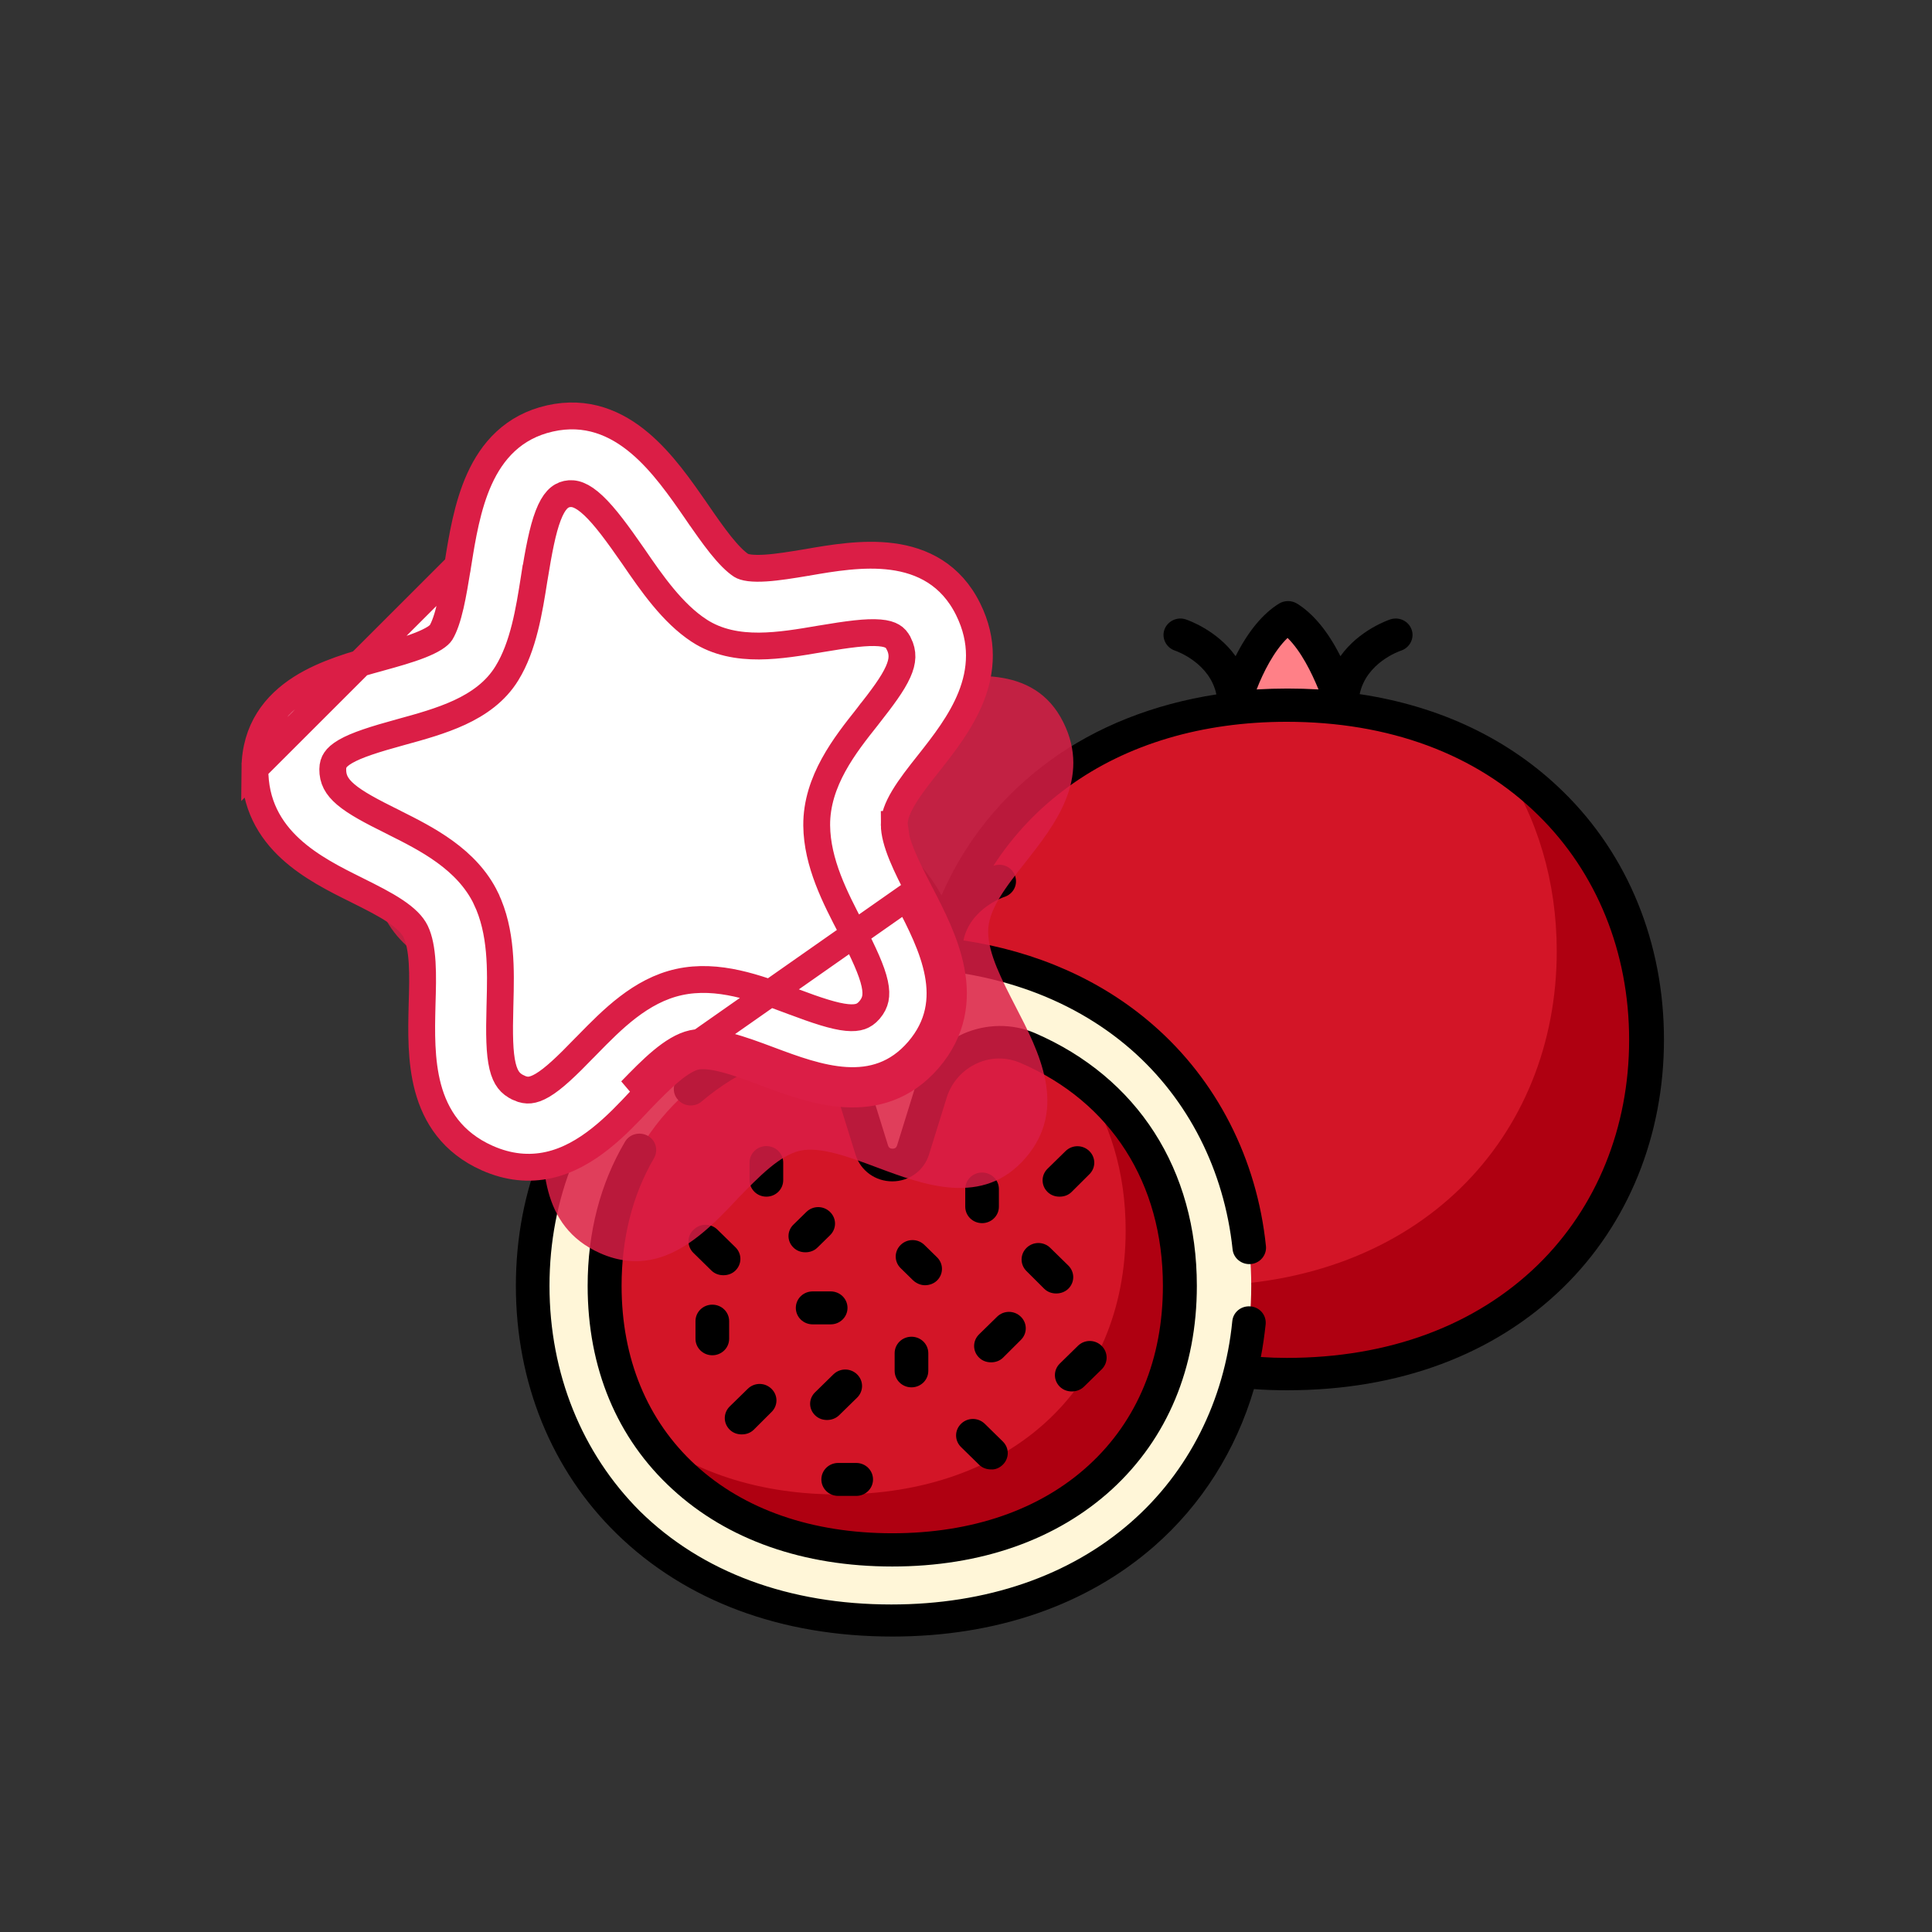 <svg width="72" height="72" viewBox="0 0 72 72" fill="none" xmlns="http://www.w3.org/2000/svg">
<rect x="0" y="0" width="72" height="72" fill="#333333" stroke="none"/>
<path d="M32.725 32.414C31.729 33.664 31.237 36.11 31.237 36.11H35.255C35.255 36.11 34.763 33.664 33.767 32.414C33.509 32.096 32.983 32.096 32.725 32.414Z" fill="#FF8087"/>
<path d="M47.458 23.237C46.462 24.487 45.969 26.932 45.969 26.932H49.988C49.988 26.932 49.495 24.487 48.499 23.237C48.253 22.919 47.715 22.919 47.458 23.237Z" fill="#FF8087"/>
<path d="M34.584 38.741C34.584 31.855 39.655 26.274 47.973 26.274C56.291 26.274 61.362 31.855 61.362 38.741C61.362 45.627 56.291 51.208 47.973 51.208C39.655 51.197 34.584 45.616 34.584 38.741Z" fill="#D31527"/>
<path d="M36.644 45.726C38.86 49.026 42.79 51.197 47.973 51.197C56.291 51.197 61.362 45.616 61.362 38.73C61.362 34.465 59.414 30.704 55.955 28.456C57.298 30.452 58.015 32.853 58.015 35.452C58.015 42.338 52.944 47.919 44.626 47.919C41.469 47.919 38.771 47.107 36.644 45.726Z" fill="#AF0011"/>
<path d="M19.852 47.919C19.852 41.033 24.923 35.452 33.241 35.452C41.558 35.452 46.63 41.033 46.63 47.919C46.63 54.805 41.558 60.386 33.241 60.386C24.923 60.386 19.852 54.805 19.852 47.919Z" fill="#FFF6D8"/>
<path d="M22.527 47.919C22.527 53.807 26.837 57.754 33.241 57.754C39.644 57.754 43.954 53.796 43.954 47.919C43.954 43.763 41.805 40.572 38.289 39.059C36.834 38.434 35.144 39.224 34.685 40.704L34.013 42.864C33.901 43.237 33.576 43.423 33.252 43.423C32.927 43.423 32.602 43.237 32.49 42.864L31.819 40.704C31.349 39.213 29.669 38.434 28.214 39.059C24.677 40.572 22.527 43.763 22.527 47.919Z" fill="#D31527"/>
<path d="M24.206 53.577C26.031 56.197 29.222 57.765 33.252 57.765C39.666 57.765 43.965 53.807 43.965 47.93C43.965 44.629 42.611 41.943 40.282 40.211C41.357 41.757 41.95 43.675 41.95 45.857C41.95 51.746 37.64 55.693 31.237 55.693C28.427 55.693 26.02 54.925 24.206 53.577Z" fill="#AF0011"/>
<path d="M19.225 47.919C19.225 51.515 20.557 54.794 22.986 57.162C25.55 59.662 29.099 60.989 33.252 60.989C37.114 60.989 40.495 59.827 43.014 57.623C44.782 56.077 46.059 54.048 46.73 51.767C47.145 51.8 47.57 51.811 47.984 51.811C52.137 51.811 55.686 50.485 58.25 47.985C60.679 45.616 62.011 42.327 62.011 38.741C62.011 35.156 60.679 31.866 58.25 29.498C56.257 27.546 53.671 26.318 50.671 25.868C50.917 24.695 52.149 24.267 52.216 24.246C52.54 24.136 52.72 23.785 52.608 23.467C52.496 23.149 52.149 22.974 51.813 23.083C51.746 23.105 50.648 23.478 49.954 24.454C49.484 23.522 48.936 22.864 48.331 22.491C48.13 22.371 47.872 22.371 47.671 22.491C47.066 22.864 46.518 23.522 46.047 24.454C45.353 23.478 44.256 23.105 44.189 23.083C43.864 22.974 43.506 23.149 43.394 23.467C43.282 23.785 43.461 24.136 43.786 24.246C43.853 24.267 45.085 24.706 45.331 25.879C42.991 26.241 40.875 27.075 39.129 28.346C37.338 29.651 35.961 31.362 35.088 33.368C34.651 32.579 34.158 32.009 33.61 31.68C33.408 31.559 33.151 31.559 32.95 31.68C32.345 32.053 31.796 32.711 31.326 33.642C30.632 32.667 29.535 32.294 29.468 32.272C29.143 32.162 28.785 32.338 28.673 32.656C28.561 32.974 28.74 33.325 29.065 33.434C29.132 33.456 30.363 33.884 30.61 35.057C27.61 35.507 25.023 36.746 23.031 38.686C20.557 41.044 19.225 44.322 19.225 47.919ZM34.405 34.882C34.024 34.86 33.644 34.849 33.252 34.849C32.86 34.849 32.479 34.86 32.099 34.882C32.345 34.246 32.748 33.445 33.252 32.963C33.755 33.445 34.147 34.246 34.405 34.882ZM49.137 25.693C48.757 25.671 48.376 25.66 47.984 25.66C47.592 25.66 47.212 25.671 46.831 25.693C47.077 25.057 47.48 24.257 47.984 23.774C48.488 24.267 48.88 25.068 49.137 25.693ZM20.478 47.919C20.478 44.651 21.688 41.68 23.87 39.542C26.199 37.272 29.434 36.066 33.24 36.066C36.778 36.066 39.857 37.118 42.14 39.103C44.279 40.967 45.622 43.61 45.935 46.559C45.969 46.899 46.282 47.14 46.618 47.107C46.965 47.075 47.212 46.767 47.178 46.439C46.842 43.182 45.342 40.254 42.969 38.193C41.054 36.526 38.648 35.463 35.905 35.046C36.151 33.851 37.427 33.423 37.439 33.423C37.763 33.314 37.942 32.974 37.83 32.645C37.718 32.316 37.371 32.151 37.036 32.261H37.024C37.763 31.121 38.692 30.134 39.812 29.322C41.995 27.732 44.805 26.899 47.951 26.899C51.757 26.899 55.003 28.094 57.321 30.375C59.504 32.513 60.713 35.485 60.713 38.752C60.713 42.02 59.504 44.991 57.321 47.129C54.992 49.399 51.757 50.605 47.951 50.605C47.626 50.605 47.301 50.594 46.988 50.572C47.066 50.178 47.122 49.761 47.167 49.355C47.2 49.015 46.954 48.719 46.607 48.686C46.26 48.654 45.958 48.895 45.924 49.235C45.633 52.195 44.29 54.86 42.14 56.735C39.857 58.73 36.767 59.794 33.218 59.794C29.412 59.794 26.165 58.599 23.848 56.318C21.688 54.158 20.478 51.186 20.478 47.919Z" fill="black"/>
<path d="M21.9 47.919C21.9 50.978 22.986 53.599 25.057 55.496C27.106 57.382 29.938 58.379 33.252 58.379C36.554 58.379 39.386 57.382 41.446 55.496C43.506 53.599 44.603 50.978 44.603 47.919C44.603 43.588 42.398 40.156 38.569 38.5C37.73 38.138 36.756 38.149 35.905 38.522C35.043 38.906 34.382 39.64 34.102 40.529L33.431 42.689C33.408 42.765 33.352 42.809 33.263 42.809C33.173 42.809 33.117 42.765 33.095 42.689L32.423 40.529C32.143 39.64 31.494 38.906 30.621 38.522C29.77 38.138 28.807 38.138 27.956 38.5C26.983 38.917 26.098 39.465 25.326 40.123C25.068 40.342 25.035 40.737 25.27 40.989C25.494 41.241 25.897 41.274 26.154 41.044C26.826 40.474 27.598 39.991 28.46 39.618C28.986 39.388 29.569 39.399 30.095 39.629C30.632 39.871 31.046 40.32 31.214 40.879L31.886 43.039C32.076 43.632 32.625 44.026 33.252 44.026C33.879 44.026 34.427 43.632 34.617 43.039L35.289 40.879C35.468 40.331 35.871 39.871 36.409 39.629C36.935 39.388 37.517 39.388 38.043 39.618C41.401 41.066 43.338 44.092 43.338 47.919C43.338 50.638 42.387 52.941 40.584 54.596C38.771 56.263 36.23 57.14 33.252 57.14C30.274 57.14 27.733 56.263 25.919 54.596C24.117 52.941 23.165 50.627 23.165 47.919C23.165 46.142 23.568 44.542 24.374 43.16C24.542 42.864 24.441 42.491 24.139 42.327C23.837 42.162 23.456 42.261 23.288 42.557C22.37 44.114 21.9 45.923 21.9 47.919Z" fill="black"/>
<path d="M41.054 50.156C40.808 49.914 40.416 49.914 40.17 50.156L39.498 50.814C39.252 51.055 39.252 51.439 39.498 51.68C39.622 51.8 39.778 51.855 39.946 51.855C40.103 51.855 40.271 51.8 40.394 51.68L41.066 51.022C41.301 50.781 41.301 50.397 41.054 50.156Z" fill="black"/>
<path d="M38.916 48.029C39.039 48.149 39.196 48.204 39.364 48.204C39.521 48.204 39.689 48.149 39.812 48.029C40.058 47.787 40.058 47.404 39.812 47.162L39.14 46.504C38.894 46.263 38.502 46.263 38.256 46.504C38.01 46.746 38.01 47.129 38.256 47.371L38.916 48.029Z" fill="black"/>
<path d="M38.043 49.936C38.289 49.695 38.289 49.311 38.043 49.07C37.797 48.829 37.405 48.829 37.159 49.07L36.487 49.728C36.241 49.969 36.241 50.353 36.487 50.594C36.61 50.715 36.767 50.77 36.935 50.77C37.103 50.77 37.259 50.715 37.383 50.594L38.043 49.936Z" fill="black"/>
<path d="M37.226 44.969V44.311C37.226 43.971 36.946 43.697 36.599 43.697C36.252 43.697 35.972 43.971 35.972 44.311V44.969C35.972 45.309 36.252 45.583 36.599 45.583C36.946 45.583 37.226 45.309 37.226 44.969Z" fill="black"/>
<path d="M40.596 43.763C40.842 43.522 40.842 43.138 40.596 42.897C40.349 42.656 39.957 42.656 39.711 42.897L39.039 43.555C38.793 43.796 38.793 44.18 39.039 44.421C39.163 44.542 39.319 44.596 39.487 44.596C39.655 44.596 39.812 44.542 39.935 44.421L40.596 43.763Z" fill="black"/>
<path d="M30.285 49.355H30.957C31.304 49.355 31.584 49.081 31.584 48.741C31.584 48.401 31.304 48.127 30.957 48.127H30.285C29.938 48.127 29.658 48.401 29.658 48.741C29.658 49.081 29.938 49.355 30.285 49.355Z" fill="black"/>
<path d="M34.472 47.897C34.629 47.897 34.797 47.842 34.92 47.721C35.166 47.48 35.166 47.096 34.92 46.855L34.45 46.395C34.203 46.154 33.811 46.154 33.565 46.395C33.319 46.636 33.319 47.02 33.565 47.261L34.035 47.721C34.158 47.831 34.315 47.897 34.472 47.897Z" fill="black"/>
<path d="M37.371 54.586C37.618 54.344 37.618 53.961 37.371 53.719L36.7 53.061C36.453 52.82 36.062 52.82 35.815 53.061C35.569 53.303 35.569 53.686 35.815 53.928L36.487 54.586C36.61 54.706 36.767 54.761 36.935 54.761C37.092 54.772 37.248 54.706 37.371 54.586Z" fill="black"/>
<path d="M34.595 51.088V50.43C34.595 50.09 34.315 49.816 33.968 49.816C33.621 49.816 33.341 50.09 33.341 50.43V51.088C33.341 51.428 33.621 51.702 33.968 51.702C34.315 51.702 34.595 51.428 34.595 51.088Z" fill="black"/>
<path d="M30.375 52.743C30.498 52.864 30.655 52.919 30.823 52.919C30.979 52.919 31.147 52.864 31.27 52.743L31.942 52.086C32.188 51.844 32.188 51.461 31.942 51.219C31.696 50.978 31.304 50.978 31.058 51.219L30.386 51.877C30.128 52.118 30.128 52.502 30.375 52.743Z" fill="black"/>
<path d="M29.569 46.493C29.692 46.614 29.849 46.669 30.016 46.669C30.184 46.669 30.341 46.614 30.464 46.493L30.934 46.033C31.181 45.792 31.181 45.408 30.934 45.167C30.688 44.925 30.296 44.925 30.05 45.167L29.58 45.627C29.322 45.868 29.322 46.252 29.569 46.493Z" fill="black"/>
<path d="M28.561 44.596C28.908 44.596 29.188 44.322 29.188 43.982V43.325C29.188 42.985 28.908 42.711 28.561 42.711C28.214 42.711 27.934 42.985 27.934 43.325V43.982C27.934 44.322 28.214 44.596 28.561 44.596Z" fill="black"/>
<path d="M25.841 46.691L26.512 47.349C26.636 47.469 26.792 47.524 26.96 47.524C27.128 47.524 27.285 47.469 27.408 47.349C27.654 47.107 27.654 46.724 27.408 46.482L26.736 45.825C26.49 45.583 26.098 45.583 25.852 45.825C25.595 46.055 25.595 46.45 25.841 46.691Z" fill="black"/>
<path d="M28.751 52.623C28.998 52.382 28.998 51.998 28.751 51.757C28.505 51.515 28.113 51.515 27.867 51.757L27.195 52.414C26.949 52.656 26.949 53.039 27.195 53.281C27.318 53.401 27.475 53.456 27.643 53.456C27.811 53.456 27.968 53.401 28.091 53.281L28.751 52.623Z" fill="black"/>
<path d="M27.173 49.892V49.235C27.173 48.895 26.893 48.621 26.546 48.621C26.199 48.621 25.919 48.895 25.919 49.235V49.892C25.919 50.232 26.199 50.507 26.546 50.507C26.893 50.507 27.173 50.232 27.173 49.892Z" fill="black"/>
<path d="M31.237 54.52C30.89 54.52 30.61 54.794 30.61 55.134C30.61 55.474 30.89 55.748 31.237 55.748H31.909C32.255 55.748 32.535 55.474 32.535 55.134C32.535 54.794 32.255 54.52 31.909 54.52H31.237Z" fill="black"/>
<path opacity="0.85" d="M24.334 46.93C23.73 47.062 23.07 47.018 22.355 46.699C20.107 45.695 20.185 43.336 20.23 41.439C20.263 40.359 20.297 39.234 19.939 38.495C19.581 37.757 18.597 37.261 17.534 36.731C15.946 35.937 13.978 34.956 14 32.641C14.023 30.16 16.494 29.487 18.295 28.991C19.335 28.704 20.52 28.374 20.856 27.845C21.214 27.26 21.381 26.191 21.549 25.165C21.874 23.137 22.265 20.612 24.602 20.082C26.94 19.553 28.394 21.681 29.568 23.379C30.161 24.239 30.776 25.121 31.358 25.496C31.894 25.838 33.102 25.628 34.165 25.452C36.01 25.132 38.538 24.702 39.633 26.929C40.663 29.013 39.309 30.744 38.224 32.123C37.497 33.038 36.815 33.909 36.826 34.725C36.826 35.541 37.352 36.544 37.844 37.503C38.717 39.19 39.812 41.296 38.224 43.148C36.636 44.99 34.433 44.163 32.666 43.501C31.637 43.115 30.564 42.718 29.814 42.884C29.065 43.049 28.271 43.865 27.51 44.648C26.638 45.585 25.598 46.654 24.334 46.93Z" fill="#DB1E46"/>
<path d="M17.056 21.085C17.059 21.065 17.062 21.045 17.065 21.025C17.223 20.039 17.412 18.858 17.866 17.855C18.34 16.807 19.128 15.904 20.492 15.595C21.858 15.286 22.961 15.767 23.844 16.514C24.688 17.226 25.37 18.214 25.94 19.038C25.953 19.057 25.966 19.076 25.979 19.095L25.98 19.095C26.278 19.528 26.57 19.948 26.857 20.307C27.149 20.671 27.407 20.932 27.627 21.075C27.675 21.105 27.769 21.141 27.935 21.162C28.098 21.182 28.299 21.184 28.532 21.169C28.988 21.14 29.508 21.054 30.031 20.967L30.079 20.959L30.083 20.959L30.096 20.956C31.001 20.799 32.163 20.598 33.245 20.74C34.368 20.887 35.443 21.41 36.082 22.709C36.671 23.901 36.573 25.005 36.186 25.976C35.812 26.915 35.159 27.744 34.626 28.421L34.617 28.432L34.616 28.433C34.248 28.896 33.918 29.317 33.678 29.718C33.436 30.122 33.323 30.447 33.326 30.718L33.327 30.725H33.326C33.326 31.035 33.429 31.419 33.614 31.871C33.789 32.3 34.018 32.747 34.256 33.211L34.288 33.273L34.289 33.275L34.31 33.315C34.735 34.137 35.251 35.134 35.448 36.17C35.655 37.256 35.517 38.409 34.604 39.474L34.603 39.475C33.688 40.536 32.576 40.829 31.482 40.762C30.438 40.699 29.389 40.306 28.527 39.983L28.491 39.969L28.49 39.969C27.971 39.775 27.471 39.589 27.01 39.47C26.541 39.349 26.179 39.315 25.922 39.372C25.667 39.428 25.356 39.61 24.986 39.918C24.624 40.22 24.256 40.598 23.873 40.992C23.022 41.906 21.881 43.105 20.441 43.419C19.731 43.574 18.963 43.518 18.151 43.155C16.863 42.58 16.236 41.601 15.949 40.534C15.68 39.529 15.706 38.425 15.728 37.51C15.728 37.482 15.729 37.455 15.73 37.428L15.73 37.424C15.747 36.879 15.762 36.352 15.732 35.871C15.701 35.386 15.626 34.996 15.489 34.713C15.367 34.462 15.118 34.214 14.723 33.951C14.331 33.689 13.849 33.447 13.311 33.179L13.282 33.164C12.511 32.782 11.57 32.315 10.829 31.633C10.057 30.923 9.487 29.968 9.5 28.636L17.056 21.085ZM17.056 21.085C17.052 21.11 17.048 21.135 17.044 21.159C16.963 21.651 16.885 22.13 16.787 22.558C16.682 23.013 16.566 23.359 16.432 23.579C16.403 23.624 16.334 23.695 16.194 23.784C16.055 23.871 15.874 23.958 15.656 24.044C15.217 24.217 14.688 24.364 14.162 24.509C14.146 24.514 14.13 24.518 14.114 24.523C13.236 24.764 12.116 25.073 11.211 25.65C10.26 26.258 9.513 27.188 9.5 28.636L17.056 21.085ZM25.814 38.884C25.065 39.049 24.271 39.865 23.51 40.648L33.807 33.432C33.82 33.456 33.832 33.479 33.844 33.503L33.851 33.517C34.722 35.202 35.808 37.301 34.224 39.148C32.638 40.988 30.437 40.164 28.671 39.503L28.666 39.501C27.637 39.115 26.564 38.718 25.814 38.884ZM14.62 30.619L14.618 30.619C13.828 30.226 13.261 29.927 12.885 29.608C12.539 29.313 12.398 29.037 12.401 28.668C12.403 28.515 12.439 28.41 12.499 28.322C12.562 28.227 12.674 28.122 12.873 28.006C13.286 27.766 13.945 27.555 14.941 27.282C15.661 27.085 16.44 26.871 17.129 26.552C17.823 26.23 18.47 25.781 18.893 25.087C19.507 24.092 19.721 22.744 19.904 21.582L19.91 21.543C19.911 21.543 19.911 21.542 19.911 21.542C20.075 20.534 20.219 19.758 20.431 19.208C20.641 18.665 20.867 18.469 21.124 18.412C21.392 18.354 21.688 18.439 22.114 18.839C22.547 19.246 23.015 19.887 23.602 20.732C24.282 21.727 25.062 22.854 26.055 23.502L26.056 23.503C26.744 23.951 27.524 24.08 28.291 24.076C29.041 24.071 29.824 23.938 30.548 23.814L30.583 23.808C30.584 23.808 30.584 23.808 30.584 23.808C31.61 23.635 32.3 23.544 32.78 23.585C33.011 23.604 33.157 23.652 33.256 23.711C33.348 23.765 33.427 23.846 33.495 23.987L33.497 23.989C33.661 24.321 33.653 24.629 33.468 25.041C33.267 25.489 32.885 25.998 32.344 26.688C32.344 26.689 32.344 26.689 32.343 26.689L32.322 26.717C31.499 27.752 30.424 29.105 30.436 30.762L30.436 30.762C30.449 32.159 31.13 33.468 31.723 34.604C32.197 35.529 32.491 36.165 32.598 36.658C32.649 36.894 32.651 37.073 32.621 37.218C32.591 37.359 32.527 37.496 32.402 37.643C32.291 37.77 32.183 37.841 32.068 37.881C31.947 37.922 31.788 37.941 31.563 37.919C31.093 37.873 30.458 37.665 29.524 37.313L29.523 37.313L29.465 37.291C28.214 36.823 26.76 36.279 25.305 36.598C23.873 36.912 22.807 38.001 21.896 38.932C21.864 38.965 21.832 38.997 21.8 39.03L21.797 39.032C21.108 39.746 20.624 40.203 20.22 40.443C20.027 40.557 19.875 40.608 19.748 40.621C19.627 40.633 19.498 40.615 19.343 40.545L19.342 40.544C19.163 40.464 19.043 40.367 18.954 40.251C18.863 40.132 18.787 39.969 18.73 39.734C18.613 39.245 18.602 38.545 18.631 37.508L18.631 37.507C18.632 37.469 18.633 37.432 18.634 37.393C18.666 36.15 18.704 34.724 18.112 33.486L18.112 33.484C17.404 32.015 15.885 31.254 14.703 30.662C14.675 30.647 14.647 30.633 14.62 30.619Z" fill="white" stroke="#DB1E46"/>
</svg>
